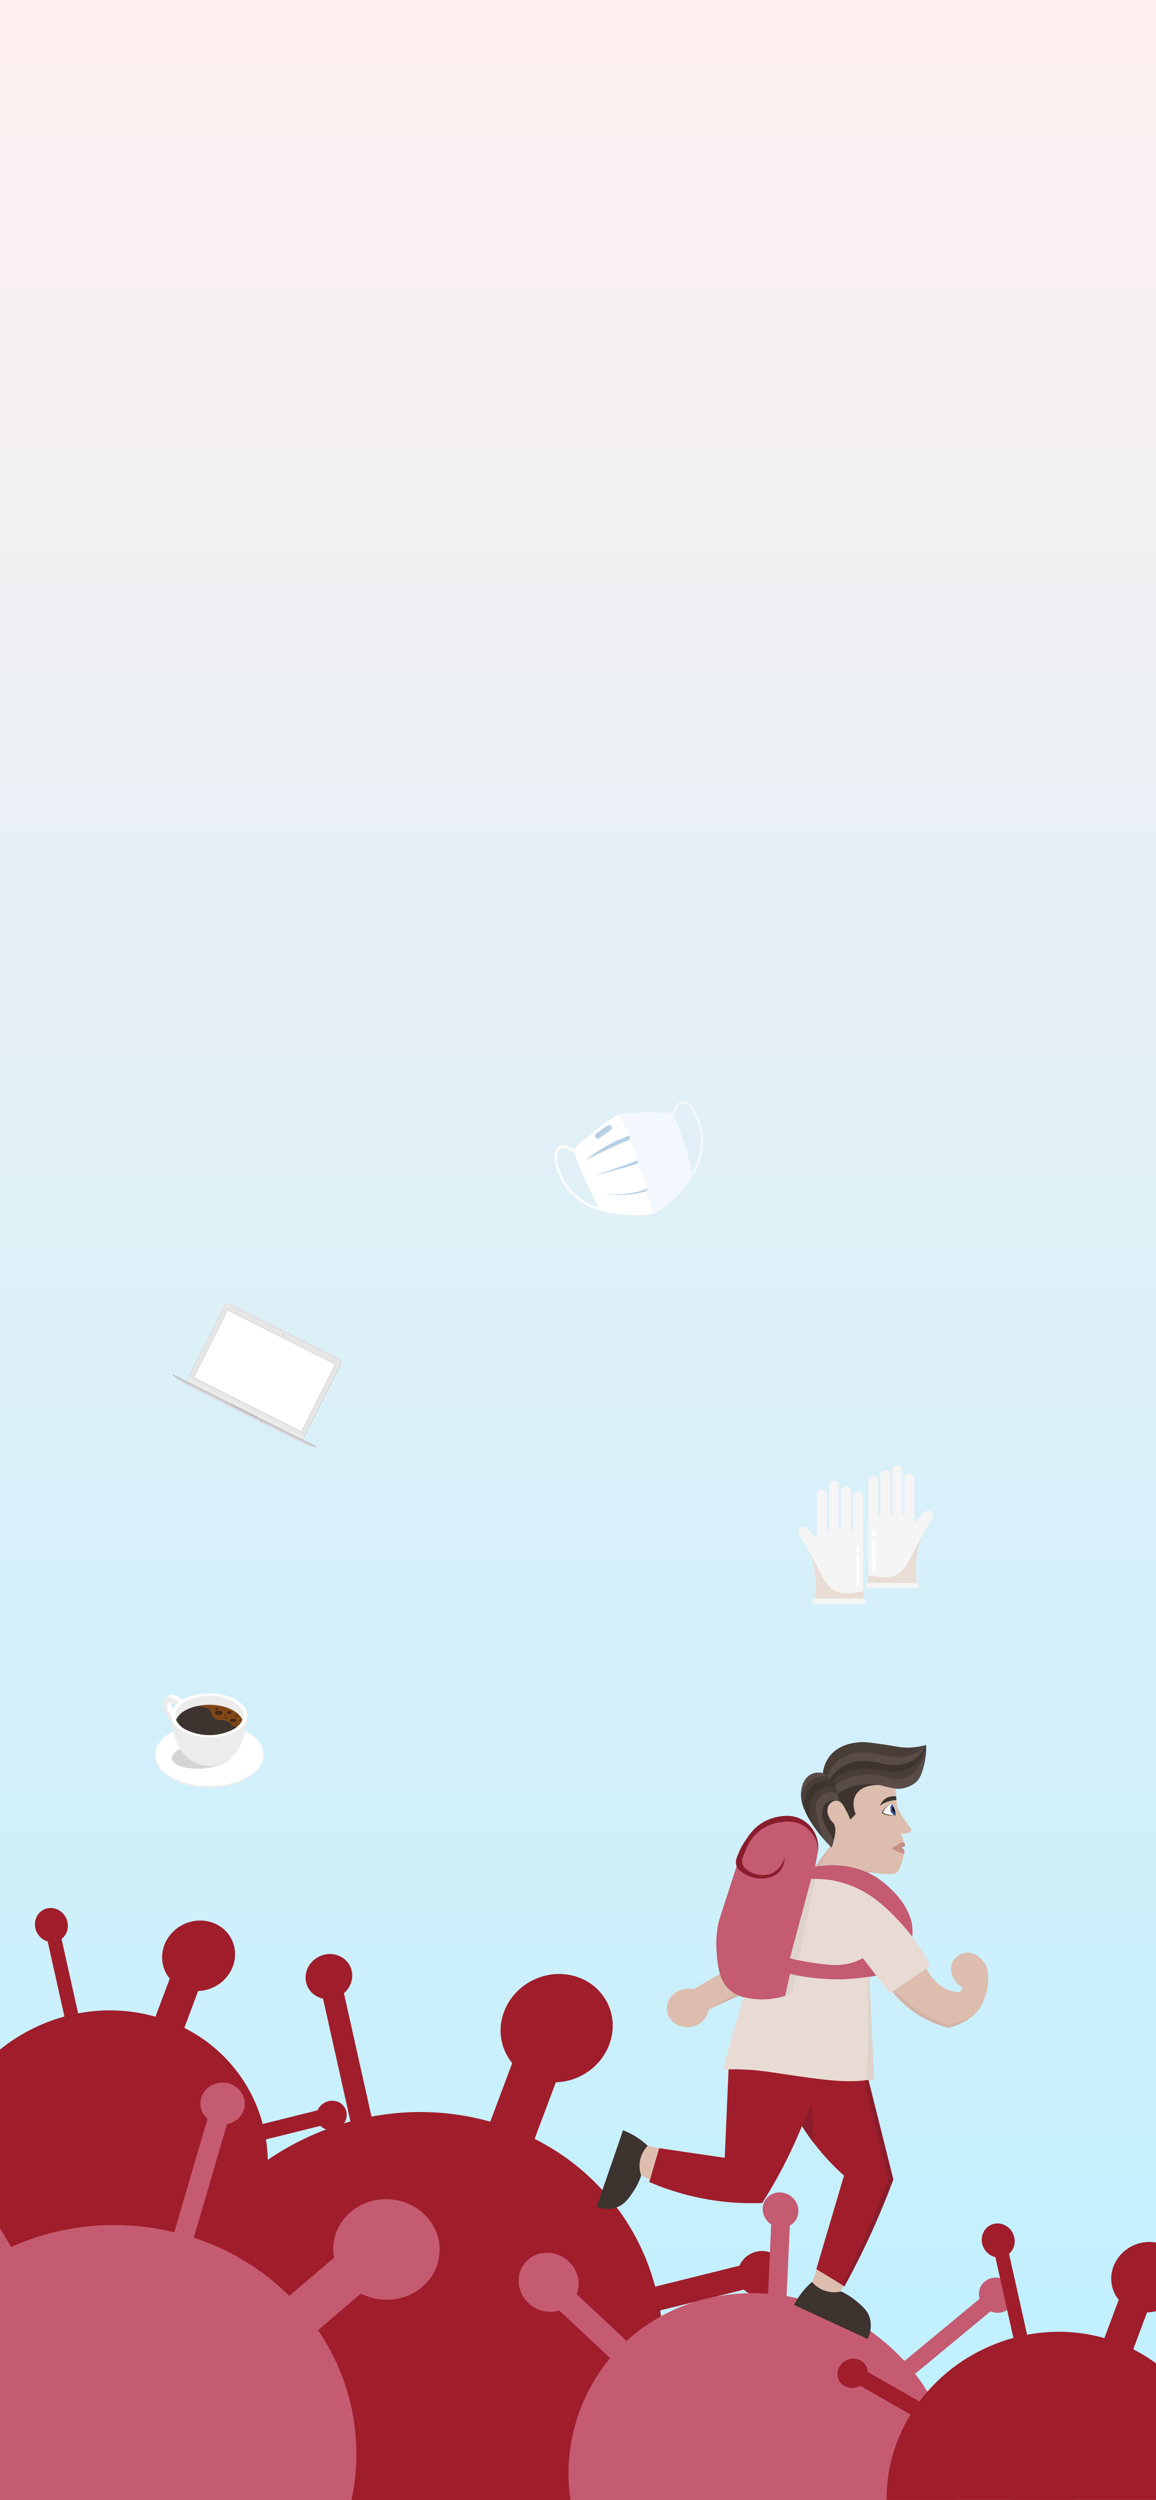 <svg xmlns="http://www.w3.org/2000/svg" xmlns:xlink="http://www.w3.org/1999/xlink" viewBox="0 0 423.4 915.58"><rect x="0" y="0" width="423.4" height="915.58" fill="#333333" stroke="none"/><defs><style>.cls-1,.cls-15,.cls-7{fill:none;}.cls-2{fill:url(#linear-gradient);}.cls-3{fill:#a01d2b;}.cls-4{fill:#c55b71;}.cls-33,.cls-5{fill:#fff;}.cls-6{fill:#b7d0e4;}.cls-7{stroke:#b7d0e4;stroke-linecap:round;stroke-miterlimit:10;stroke-width:2.08px;stroke-dasharray:5.08 15.24;}.cls-8{clip-path:url(#clip-path);}.cls-9{clip-path:url(#clip-path-2);}.cls-10{fill:#f2f8fd;}.cls-11{clip-path:url(#clip-path-3);}.cls-12{fill:#d0d0d0;}.cls-13{fill:#e6e6e6;}.cls-14{fill:#ebebeb;}.cls-15{stroke:#000;stroke-miterlimit:10;stroke-width:0.03px;}.cls-16{fill:#999;}.cls-17{fill:#b3b3b3;}.cls-18{clip-path:url(#clip-path-5);}.cls-19{fill:url(#linear-gradient-2);}.cls-20{clip-path:url(#clip-path-6);}.cls-21{fill:url(#linear-gradient-3);}.cls-22{clip-path:url(#clip-path-7);}.cls-23{fill:url(#linear-gradient-4);}.cls-24{fill:gray;}.cls-25{fill:#edeced;}.cls-26{fill:#d5d3d3;}.cls-27{fill:#814716;}.cls-28{fill:#452714;}.cls-29{fill:#3d332f;}.cls-30{clip-path:url(#clip-path-9);}.cls-31{fill:#f5f5f5;}.cls-31,.cls-32,.cls-33{fill-rule:evenodd;}.cls-32{fill:#e9ddd5;}.cls-34{fill:#ddbeae;}.cls-35{fill:#c45b71;}.cls-36{fill:#e8dbd3;}.cls-37{fill:#8a1d2c;}.cls-38{fill:#163963;}.cls-39{fill:#2b5699;}.cls-40{fill:#486bb0;}.cls-41{fill:#493d38;}.cls-42{fill:#594c47;}.cls-43{fill:#c68d86;}.cls-44{fill:#c8908b;}.cls-45{fill:#ded3cb;}.cls-46{fill:#d2b3a7;}</style><linearGradient id="linear-gradient" x1="211.7" y1="915.58" x2="211.7" gradientUnits="userSpaceOnUse"><stop offset="0" stop-color="#bef0ff"/><stop offset="1" stop-color="#fff0f0"/></linearGradient><clipPath id="clip-path"><rect class="cls-1" x="205.13" y="405.88" width="56.39" height="40.8" transform="translate(-132.4 106.28) rotate(-20.12)"/></clipPath><clipPath id="clip-path-2"><path class="cls-1" d="M203.13,424.18a22,22,0,0,0,1.53,5.74v0a23,23,0,0,0,7.21,9.5,20.8,20.8,0,0,0,8.52,3.95,1.51,1.51,0,0,0,.28.22c1.05.53,14.14,2.52,18.74.84,4.35-1.6,13.29-10.84,13.71-13l0-.18a20.91,20.91,0,0,0,3.8-8.34,22.81,22.81,0,0,0-.66-11.9v0a22.13,22.13,0,0,0-2.54-5.36,5.14,5.14,0,0,0-3.18-2.28,2.66,2.66,0,0,0-1.31.14,3.51,3.51,0,0,0-1.62,1.33l0,0-1.7,3.39a1.94,1.94,0,0,0-1.3-.61c-4.32-.09-15.78-.23-18.21.66-2.81,1-14.74,10.65-16.12,12.62l-3-1.27h0a3.42,3.42,0,0,0-2.1,0,2.64,2.64,0,0,0-1.09.75,5.05,5.05,0,0,0-1,3.78m53.09-1.69a20.07,20.07,0,0,1-3.08,7.21c-.41-4.9-3.86-15.76-6.13-20q-.22-.41-.48-.78l1.7-3.4a.24.24,0,0,1,.06-.08,2.92,2.92,0,0,1,1.31-1.07,2.16,2.16,0,0,1,1-.11,4.26,4.26,0,0,1,2.59,1.88,20.44,20.44,0,0,1,2.36,5v0a21.8,21.8,0,0,1,.62,11.3M205.3,429.6a20.45,20.45,0,0,1-1.42-5.34,4.14,4.14,0,0,1,.77-3.1,2,2,0,0,1,.86-.59,2.86,2.86,0,0,1,1.69,0l.1,0,3,1.28c1,3.63,6.44,16.2,9.21,20.41a20.14,20.14,0,0,1-7.36-3.6,21.67,21.67,0,0,1-6.84-9v0"/></clipPath><clipPath id="clip-path-3"><rect class="cls-1" x="76.05" y="468.27" width="41.15" height="68.59" transform="translate(-395.72 362.92) rotate(-63.28)"/></clipPath><clipPath id="clip-path-5"><rect class="cls-1" x="89.34" y="487.39" width="0.34" height="58.62" transform="translate(-412.26 364.34) rotate(-63.28)"/></clipPath><linearGradient id="linear-gradient-2" x1="-4972.79" y1="-1759.07" x2="-4971.47" y2="-1759.07" gradientTransform="matrix(0.31, 0, 0, -53.56, 1242.91, -93704.14)" gradientUnits="userSpaceOnUse"><stop offset="0" stop-color="#b3b3b3"/><stop offset="0.03" stop-color="#fbfbfb"/><stop offset="0.35" stop-color="#f3f3f3"/><stop offset="0.73" stop-color="#f2f2f2"/><stop offset="0.97" stop-color="#fff"/><stop offset="1" stop-color="#b3b3b3"/></linearGradient><clipPath id="clip-path-6"><path class="cls-1" d="M115.61,530s-1.62.11-8.22-3.2L70.87,508.46s-6.05-2.94-7.61-4.79Z"/></clipPath><linearGradient id="linear-gradient-3" x1="-6101.43" y1="-1759.07" x2="-6100.95" y2="-1759.07" gradientTransform="matrix(0.87, 0, 0, -53.56, 5012.41, -93703.57)" gradientUnits="userSpaceOnUse"><stop offset="0" stop-color="#4d4d4d"/><stop offset="0.01" stop-color="#525252"/><stop offset="0.09" stop-color="#757575"/><stop offset="0.18" stop-color="#939393"/><stop offset="0.28" stop-color="#acacac"/><stop offset="0.39" stop-color="#bebebe"/><stop offset="0.51" stop-color="#ccc"/><stop offset="0.68" stop-color="#d3d3d3"/><stop offset="1" stop-color="#d6d6d6"/></linearGradient><clipPath id="clip-path-7"><path class="cls-1" d="M94.56,519l-.09.19a.28.28,0,0,1-.36.12h0l-9.48-4.78a.26.26,0,0,1-.12-.36h0l.09-.18Z"/></clipPath><linearGradient id="linear-gradient-4" x1="-5460.95" y1="-2312.88" x2="-5459.99" y2="-2312.88" gradientTransform="matrix(0.43, 0, 0, -10.19, 2050.68, -23060.75)" xlink:href="#linear-gradient-2"/><clipPath id="clip-path-9"><rect class="cls-1" x="292.41" y="536.62" width="49.34" height="50.8"/></clipPath></defs><g id="Layer_2" data-name="Layer 2"><g id="Layer_1-2" data-name="Layer 1"><rect class="cls-2" width="423.4" height="915.58"/><rect class="cls-1" width="423.4" height="915.58"/><g id="Group_74" data-name="Group 74"><g id="Group_75" data-name="Group 75"><g id="Group_72" data-name="Group 72"><path class="cls-3" d="M98.08,791A58.81,58.81,0,0,1,89,823.2c-.69,1.12-1.43,2.21-2.2,3.29-.29.41-.59.81-.9,1.22A63.72,63.72,0,0,1,63,846.54l-1.35.64c-.87.4-1.74.77-2.61,1.13A63.94,63.94,0,0,1,51.11,851h0a62.16,62.16,0,0,1-27.94,1h0c-1.88-.37-3.73-.82-5.55-1.37h0A57.8,57.8,0,0,1,0,842V750.61a64.41,64.41,0,0,1,12.26-7.81,65.33,65.33,0,0,1,11.35-4.3q2.49-.68,5-1.14a61.46,61.46,0,0,1,28.31,1.2h0a58.45,58.45,0,0,1,10.56,4.09,55.44,55.44,0,0,1,25,25.18,54.46,54.46,0,0,1,3.73,10,50.22,50.22,0,0,1,1.19,5.65A54.68,54.68,0,0,1,98.08,791Z"/><path id="Path_450" data-name="Path 450" class="cls-3" d="M24.09,848.35l-5.63-1.13-7.81,30.19,5.63,1.13Z"/><path id="Path_451" data-name="Path 451" class="cls-3" d="M74.39,724.28,63.56,720.9l-11,29.37,10.84,3.38Z"/><path id="Path_453" data-name="Path 453" class="cls-3" d="M82.08,819.25l-2.94,4.6,34.07,19.42,3-4.6Z"/><path id="Path_455" data-name="Path 455" class="cls-3" d="M76.19,782.84l1.26,5.64L120,777.88l-1.26-5.64Z"/><path id="Path_456" data-name="Path 456" class="cls-3" d="M21.42,705.08l-5,1.25,10.12,45.34,5-1.25Z"/><path id="Path_457" data-name="Path 457" class="cls-3" d="M58.36,837.75l-10.52,3.79,10,28.82,10.53-3.8Z"/><ellipse id="Ellipse_198" data-name="Ellipse 198" class="cls-3" cx="13.72" cy="877.03" rx="5.62" ry="5.32" transform="translate(-383.83 95.16) rotate(-26.05)"/><ellipse id="Ellipse_199" data-name="Ellipse 199" class="cls-3" cx="64.78" cy="873.37" rx="9.16" ry="8.66" transform="translate(-377.03 117.21) rotate(-26.05)"/><ellipse id="Ellipse_200" data-name="Ellipse 200" class="cls-3" cx="117.85" cy="842.77" rx="5.62" ry="5.32" transform="translate(-358.2 137.41) rotate(-26.05)"/><ellipse id="Ellipse_201" data-name="Ellipse 201" class="cls-3" cx="121.49" cy="774.68" rx="5.62" ry="5.32" transform="translate(-327.92 132.09) rotate(-26.05)"/><ellipse id="Ellipse_202" data-name="Ellipse 202" class="cls-3" cx="72.79" cy="716.22" rx="13.5" ry="12.76" transform="translate(-307.19 104.76) rotate(-26.05)"/></g></g><g id="Group_65" data-name="Group 65"><ellipse id="Ellipse_160" data-name="Ellipse 160" class="cls-3" cx="120.52" cy="723.83" rx="8.64" ry="8.17" transform="translate(-305.68 126.5) rotate(-26.05)"/><g id="Group_64" data-name="Group 64"><path class="cls-3" d="M242.1,848.25c-.09-.7-.19-1.41-.3-2.12a83.15,83.15,0,0,0-1.84-8.7A84.1,84.1,0,0,0,234.21,822a85.08,85.08,0,0,0-38.42-38.69A89.28,89.28,0,0,0,179.55,777,95,95,0,0,0,136,775.18c-2.58.48-5.14,1.08-7.7,1.78-.77.21-1.55.44-2.33.68h0c-2.14.64-4.28,1.36-6.4,2.17h0q-4.39,1.65-8.69,3.75A99.83,99.83,0,0,0,98.08,791,96.6,96.6,0,0,0,75.5,812.69c-1.57,2.08-3,4.2-4.4,6.38l0,0-.25.41-.33.53a93.24,93.24,0,0,0-8.28,17.25h0c-.72,2-1.36,4-1.94,6h0c-.46,1.65-.89,3.33-1.26,5a87.57,87.57,0,0,0-2.09,19.5h0c0,.48,0,1,0,1.46v0a80.38,80.38,0,0,0,.8,9.9h0a83.95,83.95,0,0,0,6,21.33c.56,1.33,1.17,2.66,1.81,4A86.3,86.3,0,0,0,72,915.58h151c.39-.51.77-1,1.15-1.51,1.7-2.26,3.28-4.56,4.76-6.93A89.74,89.74,0,0,0,242.1,848.25Z"/><path id="Path_419" data-name="Path 419" class="cls-3" d="M206.39,755.11l-16.66-5.2L172.8,795.05l16.65,5.2Z"/><path id="Path_420" data-name="Path 420" class="cls-3" d="M41.21,793.14l-4.78,7.47,41.4,23.59,4.78-7.47Z"/><polygon class="cls-3" points="243.67 915.58 226.73 915.58 224.09 914.07 213.68 908.14 218.2 901.06 228.85 907.14 243.67 915.58"/><path id="Path_422" data-name="Path 422" class="cls-3" d="M71.33,897.8l-3.7-10.67-46.58,16.8,3.69,10.67Z"/><path id="Path_423" data-name="Path 423" class="cls-3" d="M209.14,845.1l1.94,8.67,65.44-16.28-1.94-8.68Z"/><path id="Path_424" data-name="Path 424" class="cls-3" d="M125,725.6l-7.67,1.91,15.56,69.68,7.67-1.9Z"/><ellipse id="Ellipse_165" data-name="Ellipse 165" class="cls-3" cx="278.78" cy="832.57" rx="8.64" ry="8.17" transform="translate(-337.36 207.06) rotate(-26.05)"/><ellipse id="Ellipse_166" data-name="Ellipse 166" class="cls-3" cx="203.93" cy="742.72" rx="20.75" ry="19.61" transform="translate(-305.5 165.05) rotate(-26.05)"/><ellipse id="Ellipse_167" data-name="Ellipse 167" class="cls-3" cx="37.96" cy="796.77" rx="8.64" ry="8.17" transform="translate(-346.11 97.64) rotate(-26.05)"/><path class="cls-3" d="M32.69,911.73a13.76,13.76,0,0,1-1.19,3.85H5c-2.55-6.59.63-14.3,7.46-17.64a14.37,14.37,0,0,1,17,2.95,12.51,12.51,0,0,1,2,3A13,13,0,0,1,32.69,911.73Z"/></g></g><g id="Group_69" data-name="Group 69"><ellipse id="Ellipse_178" data-name="Ellipse 178" class="cls-4" cx="365.08" cy="840.61" rx="6.31" ry="6.68" transform="translate(-526.34 627.78) rotate(-53.1)"/><g id="Group_68" data-name="Group 68"><path class="cls-4" d="M350.56,913.33c0,.76,0,1.49,0,2.25H208.93a66.38,66.38,0,0,1,12.45-49.35c.69-.9,1.38-1.78,2.11-2.64a61.81,61.81,0,0,1,6-6.3h0a65.17,65.17,0,0,1,12.59-9A66.29,66.29,0,0,1,254.42,843h0a72.08,72.08,0,0,1,8.1-2h.08a70.77,70.77,0,0,1,11.65-1.17h0a68.36,68.36,0,0,1,7,.21l.75.06h0c2,.18,4,.44,6.05.8,1.22.2,2.44.45,3.66.73h0A75.64,75.64,0,0,1,320.58,855a3.15,3.15,0,0,1,.29.22h0a75.75,75.75,0,0,1,10.37,9.46q2.08,2.26,3.93,4.67a69.54,69.54,0,0,1,4.53,6.55,73.09,73.09,0,0,1,9.49,24.06A69.44,69.44,0,0,1,350.56,913.33Z"/><path id="Path_435" data-name="Path 435" class="cls-4" d="M373.72,910.7l-2.28-13.29-37,4.21,2.28,13.29Z"/><path id="Path_436" data-name="Path 436" class="cls-4" d="M289.51,810.37l-6.82-.66L281,846.49l6.82.67Z"/><path id="Path_438" data-name="Path 438" class="cls-4" d="M228.06,867.87l6-6.28-27.93-26.16-6,6.29Z"/><path id="Path_440" data-name="Path 440" class="cls-4" d="M365.42,844.29l-4-4.6-42.49,35.18,4,4.61Z"/><path class="cls-4" d="M394.19,914.28a13.73,13.73,0,0,1-1.1,1.3H370.87a16,16,0,0,1-3.25-4.19,15.34,15.34,0,0,1-.75-13.46,14.42,14.42,0,0,1,1.69-2.9c5-6.69,14.83-7.8,21.91-2.49S399.22,907.59,394.19,914.28Z"/><ellipse id="Ellipse_185" data-name="Ellipse 185" class="cls-4" cx="285.87" cy="809.41" rx="6.31" ry="6.68" transform="translate(-533.03 551.97) rotate(-53.1)"/><ellipse id="Ellipse_186" data-name="Ellipse 186" class="cls-4" cx="200.92" cy="835.89" rx="10.6" ry="11.21" transform="translate(-588.14 494.62) rotate(-53.1)"/></g></g><g id="Group_71" data-name="Group 71"><ellipse id="Ellipse_187" data-name="Ellipse 187" class="cls-4" cx="81.52" cy="770.32" rx="7.68" ry="8.12" transform="translate(-691.91 813.23) rotate(-87.13)"/><g id="Group_70" data-name="Group 70"><path class="cls-4" d="M130.42,902.7a77.84,77.84,0,0,1-1.71,12.88H0v-90.7c1.36-.69,2.72-1.36,4.13-2A91.77,91.77,0,0,1,46.48,815a92.81,92.81,0,0,1,17.34,2.51c1.44.34,2.85.72,4.25,1.14h.05c.91.25,1.82.53,2.71.84a.5.5,0,0,1,.13,0c2.7.89,5.35,1.9,7.91,3a9.1,9.1,0,0,1,.85.37q3.65,1.62,7.09,3.55a89.74,89.74,0,0,1,14.1,9.76h0l0,0c1.72,1.46,3.38,3,5,4.56a85.51,85.51,0,0,1,10.49,12.57A79.92,79.92,0,0,1,130.42,902.7Z"/><path id="Path_443" data-name="Path 443" class="cls-4" d="M137.91,835.05l-11.33-11.84L92.14,852.63l11.34,11.85Z"/><polygon class="cls-4" points="8.14 829.48 0.82 833.45 0 832.11 0 816.14 4.13 822.91 8.14 829.48"/><polygon class="cls-4" points="119.06 915.58 97.74 915.58 99.29 910.3 119.06 915.58"/><path id="Path_448" data-name="Path 448" class="cls-4" d="M84.37,773.8l-7.17-1.92L58.33,836.25l7.17,1.91Z"/><ellipse id="Ellipse_193" data-name="Ellipse 193" class="cls-4" cx="141.52" cy="823.75" rx="18.42" ry="19.49" transform="translate(-688.27 923.91) rotate(-87.13)"/></g></g><g id="Group_73" data-name="Group 73"><g id="Group_72-2" data-name="Group 72-2"><path class="cls-3" d="M423.4,865.54v50H324.71a58.81,58.81,0,0,1,8.83-31.31h0a57.21,57.21,0,0,1,3.24-4.77q1.38-1.86,2.92-3.61a63.85,63.85,0,0,1,20.1-15.35,65.58,65.58,0,0,1,11.35-4.29c1.67-.46,3.33-.84,5-1.15a61.78,61.78,0,0,1,28.32,1.2,58.48,58.48,0,0,1,10.56,4.1,56.63,56.63,0,0,1,8.34,5.14Z"/><path id="Path_451-2" data-name="Path 451-2" class="cls-3" d="M421.94,842l-10.83-3.38-11,29.37,10.84,3.38Z"/><path id="Path_452-2" data-name="Path 452-2" class="cls-3" d="M314.47,866.77l-3.11,4.86L338.3,887l3.11-4.86Z"/><path id="Path_456-2" data-name="Path 456-2" class="cls-3" d="M369,822.82l-5,1.25,10.12,45.34,5-1.25Z"/><path class="cls-3" d="M423.4,821.28v25.1h0a13,13,0,0,1-3.26.48h0a12.88,12.88,0,0,1-10.37-4.6,11.19,11.19,0,0,1-1.53-2.37c-3.1-6.33-.18-14.12,6.52-17.39a14,14,0,0,1,8.65-1.22Z"/><ellipse id="Ellipse_203-2" data-name="Ellipse 203-2" class="cls-3" cx="312.36" cy="869.13" rx="5.62" ry="5.32" transform="translate(-350.01 225.52) rotate(-26.05)"/></g></g></g><g id="Group_82" data-name="Group 82"><path id="Path_458" data-name="Path 458" class="cls-5" d="M203.13,424.18a22,22,0,0,0,1.53,5.74v0a23,23,0,0,0,7.2,9.5,20.84,20.84,0,0,0,8.53,3.95,1.51,1.51,0,0,0,.28.22c1.05.53,14.14,2.52,18.73.84,4.35-1.6,13.3-10.84,13.72-13a1.1,1.1,0,0,0,0-.18A20.93,20.93,0,0,0,257,422.9a22.81,22.81,0,0,0-.66-11.9v0a21.8,21.8,0,0,0-2.55-5.36,5,5,0,0,0-3.17-2.27,2.55,2.55,0,0,0-1.31.13,3.54,3.54,0,0,0-1.63,1.33v0l-1.7,3.39a2,2,0,0,0-1.3-.61c-4.32-.08-15.78-.23-18.21.66-2.81,1-14.74,10.65-16.13,12.63l-3-1.28h0a3.42,3.42,0,0,0-2.1,0,2.58,2.58,0,0,0-1.09.75,5.06,5.06,0,0,0-1,3.78m53.09-1.69a20.37,20.37,0,0,1-3.08,7.22c-.41-4.91-3.86-15.77-6.14-20a7.68,7.68,0,0,0-.47-.78l1.7-3.39a.36.36,0,0,1,.05-.09,3,3,0,0,1,1.32-1.07,2.16,2.16,0,0,1,1-.11,4.21,4.21,0,0,1,2.58,1.88,20.11,20.11,0,0,1,2.37,5v0a21.8,21.8,0,0,1,.62,11.3M205.3,429.6a20.49,20.49,0,0,1-1.42-5.33,4.2,4.2,0,0,1,.76-3.11,2.11,2.11,0,0,1,.86-.59,2.9,2.9,0,0,1,1.7,0l.1,0,3,1.28c1,3.63,6.44,16.2,9.21,20.41a20.14,20.14,0,0,1-7.36-3.6,21.67,21.67,0,0,1-6.84-9v0"/><path id="Path_459" data-name="Path 459" class="cls-6" d="M214.42,425a52,52,0,0,1,15.38-8.86,50.19,50.19,0,0,1,16.11-2.69,156.92,156.92,0,0,0-15.67,4.11c-5.13,1.88-15.82,7.44-15.82,7.44"/><path id="Path_460" data-name="Path 460" class="cls-6" d="M217.13,430.71q6.92-2.25,14.06-4.87,8.77-3.22,16.94-6.69c8.16-3.46-9.68,5.33-15,7.11s-16,4.46-16,4.46"/><path id="Path_461" data-name="Path 461" class="cls-6" d="M220.2,437a32.41,32.41,0,0,0,16.83-1.7,32.85,32.85,0,0,0,13.29-9.83A25.25,25.25,0,0,1,237.57,436a35.64,35.64,0,0,1-17.37,1"/><path id="Path_462" data-name="Path 462" class="cls-7" d="M242.68,409.08c-4.52-.14-11.25.25-15.06,1.65-4.36,1.59-10.65,6.6-14.21,10"/><g id="Group_81" data-name="Group 81"><g id="Group_80" data-name="Group 80"><g class="cls-8"><g id="Group_79" data-name="Group 79"><g id="Group_78" data-name="Group 78"><g class="cls-9"><g id="Group_77" data-name="Group 77"><path id="Path_463" data-name="Path 463" class="cls-10" d="M226.13,407.18l4.54,8.66-.13,1.68,3.17,7.34-.31,1.32,4,9-1,1.32,3.5,9.13,21.12-15.48-2.21-12.52L255.17,404,248.5,401,243,402.19,235.37,405Z"/></g></g></g></g></g></g></g></g><g id="Laptop_front_view_-_white_mockup_isolated._Vector_illustration" data-name="Laptop front view - white mockup isolated. Vector illustration"><g id="Group_94" data-name="Group 94"><g class="cls-11"><g id="Group_93" data-name="Group 93"><g id="Group_84" data-name="Group 84"><g class="cls-11"><g id="Group_83" data-name="Group 83"><path id="Path_465" data-name="Path 465" class="cls-12" d="M69,506.61l41,20.64a.9.9,0,0,0,1.22-.4l13.58-27a1.78,1.78,0,0,0-.78-2.39h0L84.38,477.54a1.74,1.74,0,0,0-2.33.77L68.5,505.23A1,1,0,0,0,69,506.6h0"/><path id="Path_466" data-name="Path 466" class="cls-13" d="M69.08,506.67l40.71,20.49a.91.91,0,0,0,1.21-.4h0l13.62-27.07a1.52,1.52,0,0,0-.67-2.05h0l-39.68-20a1.53,1.53,0,0,0-2.06.68h0l-13.57,27a1,1,0,0,0,.45,1.37h0"/><path id="Path_467" data-name="Path 467" class="cls-14" d="M69.07,506.67l40.71,20.49a.89.89,0,0,0,1.21-.4h0l.34-.67L68.91,504.73l-.29.58a1,1,0,0,0,.45,1.36h0"/><rect id="Rectangle_20" data-name="Rectangle 20" class="cls-5" x="83.09" y="479.98" width="27.61" height="44.11" transform="translate(-395.1 362.87) rotate(-63.28)"/><rect id="Rectangle_21" data-name="Rectangle 21" class="cls-15" x="83.09" y="479.98" width="27.61" height="44.11" transform="translate(-395.1 362.87) rotate(-63.28)"/><path id="Path_468" data-name="Path 468" class="cls-16" d="M103.52,488.66a.16.16,0,0,0,.07.22.16.16,0,0,0,.22-.07.16.16,0,0,0-.07-.22h0a.16.16,0,0,0-.22.07"/><path id="Path_469" data-name="Path 469" class="cls-17" d="M103.59,488.7a.09.09,0,0,0,0,.12.09.09,0,0,0,.12,0,.08.08,0,0,0,0-.12h0a.08.08,0,0,0-.11,0"/></g></g></g><g id="Group_86" data-name="Group 86"><g class="cls-18"><g id="Group_85" data-name="Group 85"><rect id="Rectangle_23" data-name="Rectangle 23" class="cls-19" x="89.34" y="487.39" width="0.34" height="58.62" transform="translate(-412.26 364.34) rotate(-63.28)"/></g></g></g><g id="Group_88" data-name="Group 88"><g class="cls-20"><g id="Group_87" data-name="Group 87"><rect id="Rectangle_25" data-name="Rectangle 25" class="cls-21" x="88.74" y="487.97" width="0.96" height="58.62" transform="translate(-412.94 364.4) rotate(-63.28)"/></g></g></g><g id="Group_90" data-name="Group 90"><g class="cls-22"><g id="Group_89" data-name="Group 89"><rect id="Rectangle_26" data-name="Rectangle 26" class="cls-23" x="89.24" y="511.17" width="0.47" height="11.16" transform="translate(-412.33 364.34) rotate(-63.28)"/></g></g></g><g id="Group_92" data-name="Group 92"><g class="cls-11"><g id="Group_91" data-name="Group 91"><rect id="Rectangle_27" data-name="Rectangle 27" class="cls-24" x="95.58" y="520.36" width="0.19" height="0.4" transform="translate(-412.32 371.98) rotate(-63.28)"/><rect id="Rectangle_28" data-name="Rectangle 28" class="cls-24" x="82.72" y="513.89" width="0.19" height="0.4" transform="translate(-413.62 356.92) rotate(-63.28)"/></g></g></g></g></g></g></g><g id="Group_97" data-name="Group 97"><path id="Path_480" data-name="Path 480" class="cls-25" d="M56.82,642.64v.68c0,2.93,1.93,5.84,5.77,8.07,7.72,4.49,20.29,4.49,28.07,0,3.91-2.25,5.86-5.22,5.85-8.18v-.68c0,3-1.94,5.92-5.86,8.18-7.77,4.49-20.34,4.49-28.06,0-3.84-2.23-5.76-5.14-5.77-8.07Z"/><path id="Path_481" data-name="Path 481" class="cls-5" d="M62.68,634.46c-7.78,4.48-7.82,11.76-.09,16.25s20.29,4.49,28.07,0,7.81-11.77.09-16.25-20.29-4.49-28.07,0Z"/><path id="Path_482" data-name="Path 482" class="cls-26" d="M66.49,647a23.59,23.59,0,0,0,15.68-1.35c4.18-2.16,3.93-5.07-.56-6.49a23.72,23.72,0,0,0-15.68,1.35c-4.17,2.17-3.92,5.07.56,6.49Z"/><path id="Path_483" data-name="Path 483" class="cls-5" d="M65.1,633.88l1.49-.87.92-1-1.5.87Z"/><path id="Path_484" data-name="Path 484" class="cls-5" d="M61.18,625a4.32,4.32,0,0,0,.86,2.4l4,5.52,1.49-.87-4-5.51a4.38,4.38,0,0,1-.86-2.41,1.41,1.41,0,0,1,.6-1.3l-1.5.87A1.43,1.43,0,0,0,61.18,625Z"/><path id="Path_485" data-name="Path 485" class="cls-5" d="M65.58,625.19l1.49-.87V622.5l-1.49.86Z"/><path id="Path_486" data-name="Path 486" class="cls-5" d="M60.65,621.75a2.53,2.53,0,0,1,2.57.25l2.37,1.36,1.49-.86-2.37-1.37a2.55,2.55,0,0,0-2.57-.25l-1.49.87Z"/><path id="Path_487" data-name="Path 487" class="cls-25" d="M63.22,622c-2-1.15-3.63-.23-3.63,2.07a7.66,7.66,0,0,0,1.53,4.29l4,5.52.91-1-4-5.52a4.25,4.25,0,0,1-.86-2.4c0-1.29.92-1.81,2-1.16l2.37,1.36v-1.83L63.21,622Z"/><path id="Path_488" data-name="Path 488" class="cls-25" d="M90.58,628c0,7.68-3.61,18.7-13.91,18.7s-13.91-11-13.91-18.7Z"/><path id="Path_489" data-name="Path 489" class="cls-5" d="M66.83,633.9c5.43,3.14,14.24,3.14,19.67,0s5.44-8.22,0-11.36-14.23-3.13-19.67,0-5.43,8.22,0,11.36Z"/><path id="Path_490" data-name="Path 490" class="cls-25" d="M64.53,629.88l.06.14a7.56,7.56,0,0,0,3.26,3.29,19.51,19.51,0,0,0,17.64,0,11.1,11.1,0,0,0,1.16-.77,6.69,6.69,0,0,0,2.1-2.53l.06-.13c1-2.35-.15-4.92-3.32-6.75a19.51,19.51,0,0,0-17.64,0c-3.17,1.83-4.28,4.4-3.32,6.75Z"/><path id="Path_491" data-name="Path 491" class="cls-27" d="M64.53,629.88l.06.14a7.56,7.56,0,0,0,3.26,3.29,19.51,19.51,0,0,0,17.64,0,11.1,11.1,0,0,0,1.16-.77,6.77,6.77,0,0,0,2.1-2.53l.06-.13a7.45,7.45,0,0,0-3.33-3.44c-3.69-2.13-9.13-2.65-13.66-1.54a15,15,0,0,0-4,1.54,7.48,7.48,0,0,0-3.32,3.44Z"/><path id="Path_492" data-name="Path 492" class="cls-28" d="M78.94,626.12a.91.91,0,0,0,.85,0,.25.25,0,0,0,.16-.33.23.23,0,0,0-.16-.16.91.91,0,0,0-.85,0,.25.25,0,0,0-.16.33A.22.22,0,0,0,78.94,626.12Z"/><path id="Path_493" data-name="Path 493" class="cls-28" d="M79.07,627.89a2.29,2.29,0,0,0,2,0,.62.62,0,0,0,.38-.79.64.64,0,0,0-.38-.39,2.29,2.29,0,0,0-2,0,.63.63,0,0,0-.38.79A.64.64,0,0,0,79.07,627.89Z"/><path id="Path_494" data-name="Path 494" class="cls-28" d="M82.14,626.41a.3.3,0,0,0,.29,0,.08.08,0,0,0,0-.11.06.06,0,0,0,0-.06.37.37,0,0,0-.29,0,.09.09,0,0,0,0,.12S82.11,626.4,82.14,626.41Z"/><path id="Path_495" data-name="Path 495" class="cls-28" d="M82.3,628.28a.42.42,0,0,0,.38,0,.12.12,0,0,0,.07-.15.12.12,0,0,0-.07-.07.42.42,0,0,0-.38,0,.12.12,0,0,0-.08.15A.14.14,0,0,0,82.3,628.28Z"/><path id="Path_496" data-name="Path 496" class="cls-28" d="M83.42,627.5a1.36,1.36,0,0,0,1.18,0,.37.37,0,0,0,.23-.46.36.36,0,0,0-.23-.22,1.29,1.29,0,0,0-1.18,0,.35.35,0,0,0-.22.45A.36.36,0,0,0,83.42,627.5Z"/><path id="Path_497" data-name="Path 497" class="cls-28" d="M84.54,628.52a.3.3,0,0,0,.26,0,.08.08,0,0,0,.06-.1.1.1,0,0,0-.06,0,.3.3,0,0,0-.26,0,.08.08,0,0,0,0,.15Z"/><path id="Path_498" data-name="Path 498" class="cls-28" d="M84.57,630.54a1.8,1.8,0,0,0,1.63,0,.5.5,0,0,0,0-.95,1.8,1.8,0,0,0-1.63,0,.5.5,0,0,0,0,.95Z"/><path id="Path_499" data-name="Path 499" class="cls-28" d="M82.59,629.36a.7.7,0,0,0,.63,0,.21.21,0,0,0,.12-.25.2.2,0,0,0-.12-.12.7.7,0,0,0-.63,0,.2.2,0,0,0-.12.25A.2.2,0,0,0,82.59,629.36Z"/><path id="Path_500" data-name="Path 500" class="cls-28" d="M79.63,628.82a.15.15,0,0,0,.16,0,0,0,0,0,0,0-.06,0,0,0,0,0,0,0,.15.15,0,0,0-.16,0,0,0,0,0,0,0,.06A0,0,0,0,0,79.63,628.82Z"/><path id="Path_501" data-name="Path 501" class="cls-28" d="M76.33,625.54a.26.26,0,0,0,.27,0,.07.07,0,0,0,.05-.1.08.08,0,0,0-.05-.05.26.26,0,0,0-.27,0,.08.08,0,0,0-.06.1A.06.06,0,0,0,76.33,625.54Z"/><path id="Path_502" data-name="Path 502" class="cls-28" d="M86.23,628.64a.8.8,0,0,0,.71,0,.22.22,0,0,0,.12-.29.2.2,0,0,0-.12-.12.75.75,0,0,0-.71,0,.22.22,0,0,0-.13.28A.27.27,0,0,0,86.23,628.64Z"/><path id="Path_503" data-name="Path 503" class="cls-28" d="M87.63,630.15a.24.24,0,0,0,.26,0,.08.08,0,0,0,0-.1l0,0a.3.3,0,0,0-.26,0,.08.08,0,0,0-.06.1A.06.06,0,0,0,87.63,630.15Z"/><path id="Path_504" data-name="Path 504" class="cls-28" d="M86.25,631.39a.53.53,0,0,0,.49,0,.14.14,0,0,0,.09-.19.14.14,0,0,0-.09-.09.53.53,0,0,0-.49,0,.15.15,0,0,0-.1.18A.17.17,0,0,0,86.25,631.39Z"/><path id="Path_505" data-name="Path 505" class="cls-29" d="M64.53,629.88l.06.14a7.56,7.56,0,0,0,3.26,3.29,19.51,19.51,0,0,0,17.64,0,9.8,9.8,0,0,0,1.16-.78q-.59-.16-1.17-.39c-.67-.31-.9-.87-1.41-1.27a4.8,4.8,0,0,0-2.51-.9c-.58,0-1.17,0-1.73-.1-2-.34-2.1-2.08-2.61-3a4,4,0,0,0-2.44-1.68l-.23-.07h0a7.6,7.6,0,0,0-2.73-.2,15.31,15.31,0,0,0-4,1.55,7.29,7.29,0,0,0-3.32,3.44Z"/></g><g id="Group_106" data-name="Group 106"><g id="Group_103" data-name="Group 103"><g class="cls-30"><g id="Group_102" data-name="Group 102"><path id="Path_522" data-name="Path 522" class="cls-31" d="M335.69,579.71H318.05V542.26a1.84,1.84,0,0,1,1.85-1.83h0a1.84,1.84,0,0,1,1.82,1.83v12.35h.73V540.22a1.84,1.84,0,0,1,1.83-1.85h0a1.87,1.87,0,0,1,1.85,1.85v14.39h.72V538.45a1.82,1.82,0,0,1,1.82-1.83h0a1.82,1.82,0,0,1,1.83,1.82h0v16.16h.72V541.48a1.86,1.86,0,0,1,1.85-1.85h0a1.85,1.85,0,0,1,1.83,1.85v16.18c1.09-1.18,2.16-2.37,3.25-3.54,2.22-2.24,4.81.24,2.95,2.79-5.62,8.06-5.94,13.31-5.43,22.8Z"/></g></g></g><path id="Path_523" data-name="Path 523" class="cls-32" d="M335.69,579.71H318.05v-2.77c13.63,2.77,12.63-2.26,20.26-15.44h0c-2.92,5.76-3,10.65-2.62,18.21Z"/><path id="Path_524" data-name="Path 524" class="cls-31" d="M335.71,581.62H318a1,1,0,0,1-.94-1h0a.94.94,0,0,1,.92-.95h17.7a1,1,0,0,1,.93.95h0A1,1,0,0,1,335.71,581.62Z"/><path id="Path_525" data-name="Path 525" class="cls-33" d="M320.07,563.74h0a.59.59,0,0,0-.58.58v10.42a.58.58,0,0,0,.58.57h0a.58.58,0,0,0,.57-.57V564.32A.58.58,0,0,0,320.07,563.74Z"/><g id="Group_105" data-name="Group 105"><g class="cls-30"><g id="Group_104" data-name="Group 104"><path id="Path_526" data-name="Path 526" class="cls-33" d="M320.07,562.65h0a.58.58,0,0,1-.58-.56v-1.43a.59.59,0,0,1,.58-.58h0a.58.58,0,0,1,.57.58v1.43A.57.57,0,0,1,320.07,562.65Z"/><path id="Path_527" data-name="Path 527" class="cls-31" d="M298.48,585.51h17.64V548.07a1.84,1.84,0,0,0-1.85-1.83h0a1.84,1.84,0,0,0-1.83,1.83v12.34h-.72V546a1.83,1.83,0,0,0-1.83-1.83h0A1.85,1.85,0,0,0,308,546v14.39h-.72V544.27a1.85,1.85,0,0,0-1.83-1.85h0a1.84,1.84,0,0,0-1.83,1.85v16.14h-.72V547.29a1.84,1.84,0,0,0-1.85-1.83h0a1.82,1.82,0,0,0-1.83,1.82h0v16.18c-1.1-1.17-2.16-2.36-3.25-3.55-2.22-2.23-4.81.24-3,2.81,5.63,8,5.94,13.32,5.43,22.78Z"/></g></g></g><path id="Path_528" data-name="Path 528" class="cls-32" d="M298.48,585.51h17.64v-2.75c-13.63,2.75-12.64-2.28-20.27-15.46h0c2.92,5.77,3,10.65,2.63,18.21Z"/><path id="Path_529" data-name="Path 529" class="cls-31" d="M298.46,587.42h17.68a1,1,0,0,0,.95-1h0a1,1,0,0,0-.95-1H298.46a1,1,0,0,0-.94,1h0A1,1,0,0,0,298.46,587.42Z"/><path id="Path_530" data-name="Path 530" class="cls-33" d="M314.09,569.56h0a.59.59,0,0,1,.59.57v10.41a.58.58,0,0,1-.59.59h0a.57.57,0,0,1-.56-.57V570.13A.56.56,0,0,1,314.09,569.56Z"/><path id="Path_531" data-name="Path 531" class="cls-33" d="M314.09,568.47h0a.6.6,0,0,0,.59-.58v-1.43a.59.59,0,0,0-.59-.56h0a.56.56,0,0,0-.56.56v1.43A.58.58,0,0,0,314.09,568.47Z"/></g><ellipse class="cls-3" cx="365.57" cy="820.58" rx="5.97" ry="6.31" transform="translate(-323.28 243.97) rotate(-26.06)"/><ellipse class="cls-3" cx="18.78" cy="705.03" rx="5.97" ry="6.31" transform="translate(-307.77 79.9) rotate(-26.06)"/><path class="cls-34" d="M300.14,828.1,297,837.25l9.29,4.33,5.49-8.93Z"/><path class="cls-34" d="M244.88,787.47l-9.47-2-3.15,9.76,9.18,4.88Q243.17,793.79,244.88,787.47Z"/><path class="cls-34" d="M276.4,715.56,254,728.5a8.7,8.7,0,0,0-6.24,1,7.32,7.32,0,0,0-3,3.39,7,7,0,0,0,0,5.22,7.26,7.26,0,0,0,4.59,3.95,8.32,8.32,0,0,0,6.73-.86,8.23,8.23,0,0,0,3.59-5.33L281.24,726Q278.83,720.79,276.4,715.56Z"/><path class="cls-34" d="M338.73,719.77c.8,1.79,3.58,7.43,9.48,9.31a13.21,13.21,0,0,0,3,.57,5.85,5.85,0,0,0,1.44-1.75,7.39,7.39,0,0,1-2.38-1.78c-.16-.18-3.12-3.66-1.48-7.33a6.36,6.36,0,0,1,4.79-3.64c3.53-.53,6.35,2.39,7.49,4.59.91,1.76.9,3.35.87,5.46a20.79,20.79,0,0,1-2.11,8.51c-.07.16-.11.25-.18.39-2,3.95-5.46,5.76-7.46,6.77a21.27,21.27,0,0,1-4.83,1.74A38.43,38.43,0,0,1,326,728.34Z"/><path class="cls-3" d="M317.48,759.34l9.71,38.86C325,804,322.57,810,319.75,816.31c-3.41,7.58-6.94,14.57-10.46,21L299,831l10.13-34.25c-1.8-1.61-3.65-3.39-5.51-5.38a87,87,0,0,1-9.89-12.77,178,178,0,0,1-7.91,16.81c-2.19,4.1-4.43,7.89-6.65,11.38a95.05,95.05,0,0,1-41.36-7.68l3.63-12.4,24,3.53,1.44-33.13Z"/><path class="cls-34" d="M328.9,662.35a26.72,26.72,0,0,0,1.72,3.16h0c.41.58,1.23,1.64,2.29,3.16.78,1.11.95,1.4.86,1.72-.28,1.08-3.14,1.14-3.73,1.15l1.2,3.51a1.55,1.55,0,0,1-.34,1.08,1.57,1.57,0,0,1-1.14.57,2.14,2.14,0,0,1,1.43,1.15,1.52,1.52,0,0,1,0,.86c-1,4-1.56,6-2.57,6.91-1.38,1.26-4.85.75-11.8-.26-2.75-.41-4.86-.84-6.95-2.39a15.18,15.18,0,0,1-2.38-2.38,21.55,21.55,0,0,1-4.64-10.48c-.51-3-1.61-9.5,2.14-14.64,5.64-7.72,19.1-8.09,21.9-4C328.57,653.9,327.92,660.19,328.9,662.35Z"/><path class="cls-35" d="M299.69,677.56c0-.91,0-6.49-4.3-10-5.72-4.76-13.58-1.34-14.64-.86A17.22,17.22,0,0,0,271.86,677l-8.61,26.69a37.34,37.34,0,0,0-.78,11.14c.33,4.08.68,9.12,3.5,12.59,4.1,5.05,12.8,6.12,21.67,3.53l1.72-8a87.34,87.34,0,0,0,15.3,1.93,58,58,0,0,0,14.83-1.06,21.75,21.75,0,0,0,4.45-1.27,18.34,18.34,0,0,0,10-12.32c2.43-11.73-10.66-21.15-11.88-22-9.86-6.88-20.87-5.1-23.53-4.59Z"/><path class="cls-5" d="M297.27,688.35q-3.37,14.42-6.76,28.82a75.13,75.13,0,0,0,8.62,1.52c6.63.76,10.25,1.19,14.24-.42,1.48-.59,6.63-2.67,8.46-7.63,2.67-7.25-4-14.6-4.75-15.48C309.93,687.23,298.84,688.19,297.27,688.35Z"/><path class="cls-36" d="M340.73,720l-14.79,10-9.89-12.87a23.3,23.3,0,0,1-4.3,1.72c-4.55,1.28-8.38.77-13.78,0a81.62,81.62,0,0,1-8.61-1.72l7.75-29a36.86,36.86,0,0,1,10.62,1.15c10.66,2.77,17.2,9.68,21.71,14.45A66.32,66.32,0,0,1,340.73,720Z"/><path class="cls-34" d="M304.28,675.84l-5.73,7.75a32.2,32.2,0,0,1,19.51,2.3l.29-.29a32.29,32.29,0,0,1-14.07-9.76Z"/><path class="cls-36" d="M318.41,723.93q.9,18.75,1.79,37.48c-.43.07-1.11.18-1.95.29-7.43,1-13.43.51-28.89-1.78-8.27-1.22-11.31-1.78-16.93-2-3.21-.13-5.86-.09-7.6,0q1.86-6.95,3.84-14,1.79-6.35,3.61-12.56a28.61,28.61,0,0,0,9.33.8,28.24,28.24,0,0,0,6-1.15l1.72-8a79.33,79.33,0,0,0,12.05,1.73A80.19,80.19,0,0,0,318.41,723.93Z"/><path class="cls-29" d="M334.42,640a31.37,31.37,0,0,0,4.8-.88c.06,7.14-2.16,12.61-4.72,14.28a11.16,11.16,0,0,1-3.3,1.41,9.1,9.1,0,0,1-4,.05,36.17,36.17,0,0,0-3.55-1,10.24,10.24,0,0,0-1.62-.17c-1.16,0-6.48-.06-8.6,3.67-1.66,2.92-.29,6.35,0,7l-2,2.06a20,20,0,0,0-1.14-2.62c-1.29-2.5-2.16-4.18-3.66-4.37a3.51,3.51,0,0,0-3.24,2,4.7,4.7,0,0,0,.27,4c.72,1.81,1.42,1.54,2,3,.63,1.7.22,3.4-.41,6-.23.94-.47,1.7-.65,2.22-1-1-2.28-2.37-3.7-4.1a44,44,0,0,1-4.09-5.68,21.79,21.79,0,0,1-2.68-5.63,11.61,11.61,0,0,1-.53-6c.22-1,.92-4.26,3.75-5.53a6.32,6.32,0,0,1,4.09-.29,12.79,12.79,0,0,1,2.68-6.48c3.37-4.12,8.52-4.61,10.23-4.77,2.27-.21,1.59.29,11,1.45A37,37,0,0,0,334.42,640Z"/><path class="cls-29" d="M317.76,856.61l-2.88-1.37-15.13-7-8.92-4.13h0l0,0h0l.27-.51a28.15,28.15,0,0,1,6.32-7.92,10.58,10.58,0,0,0,4.35,3.11,10.69,10.69,0,0,0,6.27.39,24.64,24.64,0,0,1,5.71,3.62c2.16,1.84,4,3.38,4.81,6A10.92,10.92,0,0,1,317.76,856.61Z"/><path class="cls-37" d="M293.73,778.63l3.46-8q.38,7,.76,14.08c-.75-1-1.52-2-2.28-3.14S294.34,779.58,293.73,778.63Z"/><path class="cls-37" d="M299.69,677.56a11.62,11.62,0,0,0-2-5.74,11.27,11.27,0,0,0-3.73-3.44,12,12,0,0,0-7.17-1.15,16.2,16.2,0,0,0-9.76,4.31,17.15,17.15,0,0,0-4,6.31c-1,2.29-1.47,3.43-1.15,4.59.88,3.18,6.9,5.61,11.19,3.45a9,9,0,0,0,4.3-5.74,7.65,7.65,0,0,1-2,5.45,7.75,7.75,0,0,1-3.73,2,11,11,0,0,1-6.6-.29c-1.24-.45-4.84-1.75-5.45-4.59-.27-1.24.21-2.36,1.15-4.59a22.36,22.36,0,0,1,2.87-4.88,21.44,21.44,0,0,1,4-4.59,17.18,17.18,0,0,1,8.32-3.45,12.55,12.55,0,0,1,5.74.29,11.68,11.68,0,0,1,5.45,3.73A12.15,12.15,0,0,1,299.69,677.56Z"/><path class="cls-5" d="M323.32,663.82a8.79,8.79,0,0,0,.92.45l.25.09.12,0,.22.08.11,0,.13,0,.13,0,.25.06h.06l.13,0a6.1,6.1,0,0,0,.81.12h.12a7.87,7.87,0,0,0,1.3,0h0l.16,0v-.19c0-.12,0-.25,0-.39h0c0-.1,0-.2,0-.3a.78.78,0,0,1,0-.14,7.1,7.1,0,0,0-.52-1.68c-.09-.19-.17-.36-.26-.52l0-.06-.16-.27-.06-.1q-.11-.17-.21-.3l-.1-.14-.05-.06a5.91,5.91,0,0,0-1.77,1.15A6.33,6.33,0,0,0,323.32,663.82Z"/><path class="cls-38" d="M326.22,663.38a2.69,2.69,0,0,0,.39.58c.2.23.74.83,1.26.84h0l.16,0v-.19c0-.12,0-.25,0-.39h0a1.68,1.68,0,0,1-1.65-1h0a.94.94,0,0,1-.06-.15s0,0,0,0h0l0-.13a1.67,1.67,0,0,1,.56-1.63l.14-.11q-.11-.17-.21-.3l-.1-.14c-.13.05-.2.16-.32.39a2.84,2.84,0,0,0-.2.65,2.68,2.68,0,0,0-.06.51,3.13,3.13,0,0,0,0,.55A2.46,2.46,0,0,0,326.22,663.38Z"/><path class="cls-39" d="M326.26,663.11s0,.06,0,.08h0a2,2,0,0,0,.16.33,2.33,2.33,0,0,0,.54.6,2,2,0,0,0,.45.31,1.36,1.36,0,0,0,.58.16c0-.12,0-.25,0-.39h0c0-.1,0-.2,0-.3a.78.78,0,0,1,0-.14,1.28,1.28,0,0,1-.72-.25,1.3,1.3,0,0,1-.44-.61,1.36,1.36,0,0,1-.06-.29,1.39,1.39,0,0,1,.09-.57h0a1.38,1.38,0,0,1,.23-.36l.12-.12,0-.06-.16-.27-.06-.1q-.11-.17-.21-.3l0,0c-.26.17-.35.48-.44.92a4.24,4.24,0,0,0-.06.81,2,2,0,0,0,0,.25s0,.11.05.17h0A.56.56,0,0,1,326.26,663.11Z"/><path class="cls-40" d="M326.66,663a1.87,1.87,0,0,0,1.29,1.23h0c0-.1,0-.2,0-.3a.78.78,0,0,1,0-.14,7.1,7.1,0,0,0-.52-1.68c-.09-.19-.17-.36-.26-.52l0-.06-.16-.27a1.86,1.86,0,0,0-.35,1.54h0Z"/><path d="M326.87,662.9a1.84,1.84,0,0,0,.34.6,1,1,0,0,0,.74.39.78.78,0,0,1,0-.14,7.1,7.1,0,0,0-.52-1.68c-.09-.19-.17-.36-.26-.52l0-.06a.94.94,0,0,0-.31.54h0A1.66,1.66,0,0,0,326.87,662.9Z"/><path class="cls-29" d="M328.32,659.2l-.1-1.35a8.22,8.22,0,0,0-1,0,6.51,6.51,0,0,0-1.76.27,5.23,5.23,0,0,0-2.53,2,6.86,6.86,0,0,0-.74,1.27,9.11,9.11,0,0,1,2.64-1.49,14.12,14.12,0,0,1,2.48-.59C327.72,659.27,328.07,659.23,328.32,659.2Z"/><path class="cls-41" d="M303,650.42a12.63,12.63,0,0,1,4.09-5.75c4-3.11,9.11-2.69,11.29-2.51,2.91.25,3.15.9,7.07,1.19a19.87,19.87,0,0,0,6.71-.26,15.63,15.63,0,0,0,7-4,26.07,26.07,0,0,1-6.3.92c-3.28.06-4.91-.55-9.78-1.23-4.31-.6-6.46-.9-8.2-.74-1.91.17-7.61.69-11.07,5.21a12.72,12.72,0,0,0-2.43,6.17,4,4,0,0,1,1,.47A3.92,3.92,0,0,1,303,650.42Z"/><path class="cls-42" d="M304,651.42a14.17,14.17,0,0,1,5.12-4.73,15.15,15.15,0,0,1,9.08-1.54c1.26.22,2.29.61,4.94,1a26.06,26.06,0,0,0,3.28.34,15.39,15.39,0,0,0,6.59-1.08,13,13,0,0,0,6.19-6.3,14.43,14.43,0,0,1-5.82,3.64c-3.84,1.22-7.73.5-9.94.09a44.74,44.74,0,0,0-6.17-1,18.59,18.59,0,0,0-2.84-.09,14.12,14.12,0,0,0-8.78,4.26,13.1,13.1,0,0,0-2.63,4.4c.17.15.35.31.53.5A6.54,6.54,0,0,1,304,651.42Z"/><path class="cls-29" d="M304.88,652.43a14.52,14.52,0,0,1,5.17-3.65,16.05,16.05,0,0,1,7.86-1c1.7.16,1.89.44,5,.84a25.71,25.71,0,0,0,4.5.36,13.6,13.6,0,0,0,6.29-1.73c4.13-2.45,5.26-7,5.51-8.16a12.27,12.27,0,0,1-5.28,5.85c-3.72,2-7.93,1.37-9.45,1.15s-3-.67-6.18-1a24.81,24.81,0,0,0-3-.19,14.33,14.33,0,0,0-11.29,6.5l.46.52Z"/><path class="cls-41" d="M305.8,653.78a21.88,21.88,0,0,1,6.14-3,21.62,21.62,0,0,1,5.61-1,17.74,17.74,0,0,1,5.78.65c2.32.69,2.83,1.43,4.83,1.55a8.6,8.6,0,0,0,3.54-.51,9.63,9.63,0,0,0,4.4-3.93,18.38,18.38,0,0,0,3.12-8.46c-.27,1.18-1.41,5.67-5.51,8.16a13.12,13.12,0,0,1-7.35,1.73c-1.95-.14-2.73-.69-6.34-1.08a26.29,26.29,0,0,0-3.74-.23,16.13,16.13,0,0,0-8,2,14.22,14.22,0,0,0-3.4,2.77,4.32,4.32,0,0,1,.53.65A5.12,5.12,0,0,1,305.8,653.78Z"/><path class="cls-42" d="M306.75,656.91a18.41,18.41,0,0,1,5.68-2.75,20.56,20.56,0,0,1,5.37-.72,17.9,17.9,0,0,1,4.55.32,42.36,42.36,0,0,0,5,1.16,10.49,10.49,0,0,0,1.8.11,10.3,10.3,0,0,0,3.62-.77,10,10,0,0,0,2.43-1.37c1.94-1.53,2.54-3.75,3.2-6.38a27.08,27.08,0,0,0,.82-7.42,17,17,0,0,1-1.9,6.42,11.17,11.17,0,0,1-3.11,4.07,10.18,10.18,0,0,1-6.44,2c-2.08-.09-2.15-.8-5.51-1.39a22.07,22.07,0,0,0-4.71-.37,21.71,21.71,0,0,0-11.75,4,8.32,8.32,0,0,1,.68,1.68A8.75,8.75,0,0,1,306.75,656.91Z"/><path class="cls-29" d="M218.49,808.21l1.06-3L225,789.45l3.19-9.3a0,0,0,0,0,0,0l0,0h0l.54.21a28.25,28.25,0,0,1,8.51,5.49,10.6,10.6,0,0,0-2.65,4.64,10.74,10.74,0,0,0,.24,6.28,25.05,25.05,0,0,1-3,6.05c-1.61,2.33-3,4.29-5.48,5.38A10.87,10.87,0,0,1,218.49,808.21Z"/><path class="cls-43" d="M331.11,674.87a.93.93,0,0,0-.68-.15,2.06,2.06,0,0,0-.92.41c-.67.43-.69.5-1.12.76s-.74.39-1,.54l-.8.34c.58.34,1.22.68,1.91,1a23.2,23.2,0,0,0,2.69,1.1,1.61,1.61,0,0,0-.46-1.8,2.11,2.11,0,0,0-.59-.43l.51-.18a6.06,6.06,0,0,0,.81-.42,1.44,1.44,0,0,0-.06-.8A.72.72,0,0,0,331.11,674.87Z"/><path class="cls-44" d="M326.55,676.77a12.94,12.94,0,0,0,2,1.21,12.65,12.65,0,0,0,2.57.9,1.58,1.58,0,0,0,.07-1.13,1.41,1.41,0,0,0-.3-.51,2.08,2.08,0,0,0-.82-.59l-1.13,0Z"/><path class="cls-42" d="M303.4,650.75a8.5,8.5,0,0,0-7.45,2.4,10.15,10.15,0,0,0-2.56,4,10.29,10.29,0,0,1,.35-2.75,7.23,7.23,0,0,1,2.46-4.08,5.66,5.66,0,0,1,3.62-1.15,7,7,0,0,1,1.62.21,5.2,5.2,0,0,1,1.2.63A5.37,5.37,0,0,1,303.4,650.75Z"/><path class="cls-41" d="M304.57,652.05a9.08,9.08,0,0,0-10,10.59,14.59,14.59,0,0,1-1.16-4.7c0-.26,0-.5,0-.75a9.84,9.84,0,0,1,1-2,10,10,0,0,1,2.31-2.63,8.5,8.5,0,0,1,6.74-1.77l.62.67Z"/><path class="cls-29" d="M305.91,654a8.39,8.39,0,0,0-5.55.92,7.71,7.71,0,0,0-3.22,3.42,7.88,7.88,0,0,0-.67,3.42,15.68,15.68,0,0,0,1.18,6.47,32.8,32.8,0,0,1-2-3.38c-.39-.76-.74-1.5-1-2.21a9.22,9.22,0,0,1,.65-5.25,9.06,9.06,0,0,1,4-4.27,9.33,9.33,0,0,1,5.31-1.07,6.57,6.57,0,0,1,.68.81A6.7,6.7,0,0,1,305.91,654Z"/><path class="cls-41" d="M306.75,656.91a6,6,0,0,0-5.13,0,5.55,5.55,0,0,0-2.41,2.91c-.29.72-.82,2.34.38,7.15a42.61,42.61,0,0,0,2.34,6.81,49,49,0,0,1-3.12-3.89c-.41-.57-.8-1.12-1.16-1.67a11.77,11.77,0,0,1-1.19-5.81,9.15,9.15,0,0,1,1.51-4.94,8.08,8.08,0,0,1,2.54-2.37,8.33,8.33,0,0,1,2.15-.82,10.06,10.06,0,0,1,3.25-.29,8.4,8.4,0,0,1,.57,1.46A8.75,8.75,0,0,1,306.75,656.91Z"/><path class="cls-42" d="M306.75,656.91a6,6,0,0,0-3.25-.57,5.17,5.17,0,0,0-2.17.72,5.71,5.71,0,0,0-2.35,3.51c-.33,1.25-.17,2.31.17,4.38a33.49,33.49,0,0,0,1.9,6.69c.35.91.66,1.65.88,2.15.39.45.8.9,1.23,1.36s1,1,1.44,1.51c.12-.37.25-.75.36-1.15.18-.6.32-1.17.44-1.71-.49-.79-1.18-1.92-2-3.29a21.83,21.83,0,0,1-1.67-3.09,7.73,7.73,0,0,1-.34-5.12,4.16,4.16,0,0,1,1.22-2.07c1.69-1.48,4.23-.76,4.56-.67-.06-.43-.12-.87-.19-1.33S306.83,657.34,306.75,656.91Z"/><path d="M326.53,660.62a6.56,6.56,0,0,0-2.77,2.36,6.83,6.83,0,0,0-.44.84c.23.13.47.25.73.37a8.06,8.06,0,0,0,4,.59,7.56,7.56,0,0,1-3.94-.34,7.05,7.05,0,0,1-1.1-.53,7.67,7.67,0,0,1,.48-.87A6.85,6.85,0,0,1,326.53,660.62Z"/><path class="cls-37" d="M316.66,761.9l8.68,36.41c-2.27,6.17-4.84,12.62-7.77,19.3s-6,13.21-9.1,19.17l.82.5c3.23-5.88,6.49-12.29,9.66-19.21s5.89-13.57,8.24-19.87q-4.56-18.23-9.11-36.47l-.59.07Z"/><path class="cls-45" d="M318.41,723.93l-.65.1c.14,4.65.23,9.41.24,14.27,0,8.11-.17,16-.51,23.5l1.72-.23,1-.16Q319.6,749.19,319,737,318.71,730.44,318.41,723.93Z"/><path class="cls-45" d="M297.11,688.18l-7.75,29,1.39.34c.62.15,1.23.29,1.83.41q3-14.88,6-29.76h-.73Z"/><path class="cls-45" d="M289.36,722.9l-1.72,8c.53-.15,1.08-.32,1.65-.53.38-.14.75-.28,1.09-.43l1-6.65Z"/><path class="cls-46" d="M326.85,729.43l.85-.57a45.15,45.15,0,0,0,19.65,12.58,22.4,22.4,0,0,0,4.62-1.18,22.74,22.74,0,0,0,5.13-2.68,22.28,22.28,0,0,1-4.53,3.11,22.72,22.72,0,0,1-5.19,1.92,38.32,38.32,0,0,1-20.53-13.18Z"/><path class="cls-46" d="M259.62,735.87l1.75-1,7.89-4.68,1.42.69Z"/><path class="cls-46" d="M304.08,676.12a50.17,50.17,0,0,0-2.35,4.7c-.36.83-.68,1.64-1,2.42l-2.21.35Z"/><path class="cls-46" d="M324.85,686.34c-1.1-.13-2.29-.32-3.54-.57s-2.42-.54-3.5-.84l-.66.56.93.37.29-.28,1.26.18c1.24.18,2,.28,2.88.38C323.08,686.2,323.88,686.28,324.85,686.34Z"/></g></g></svg>